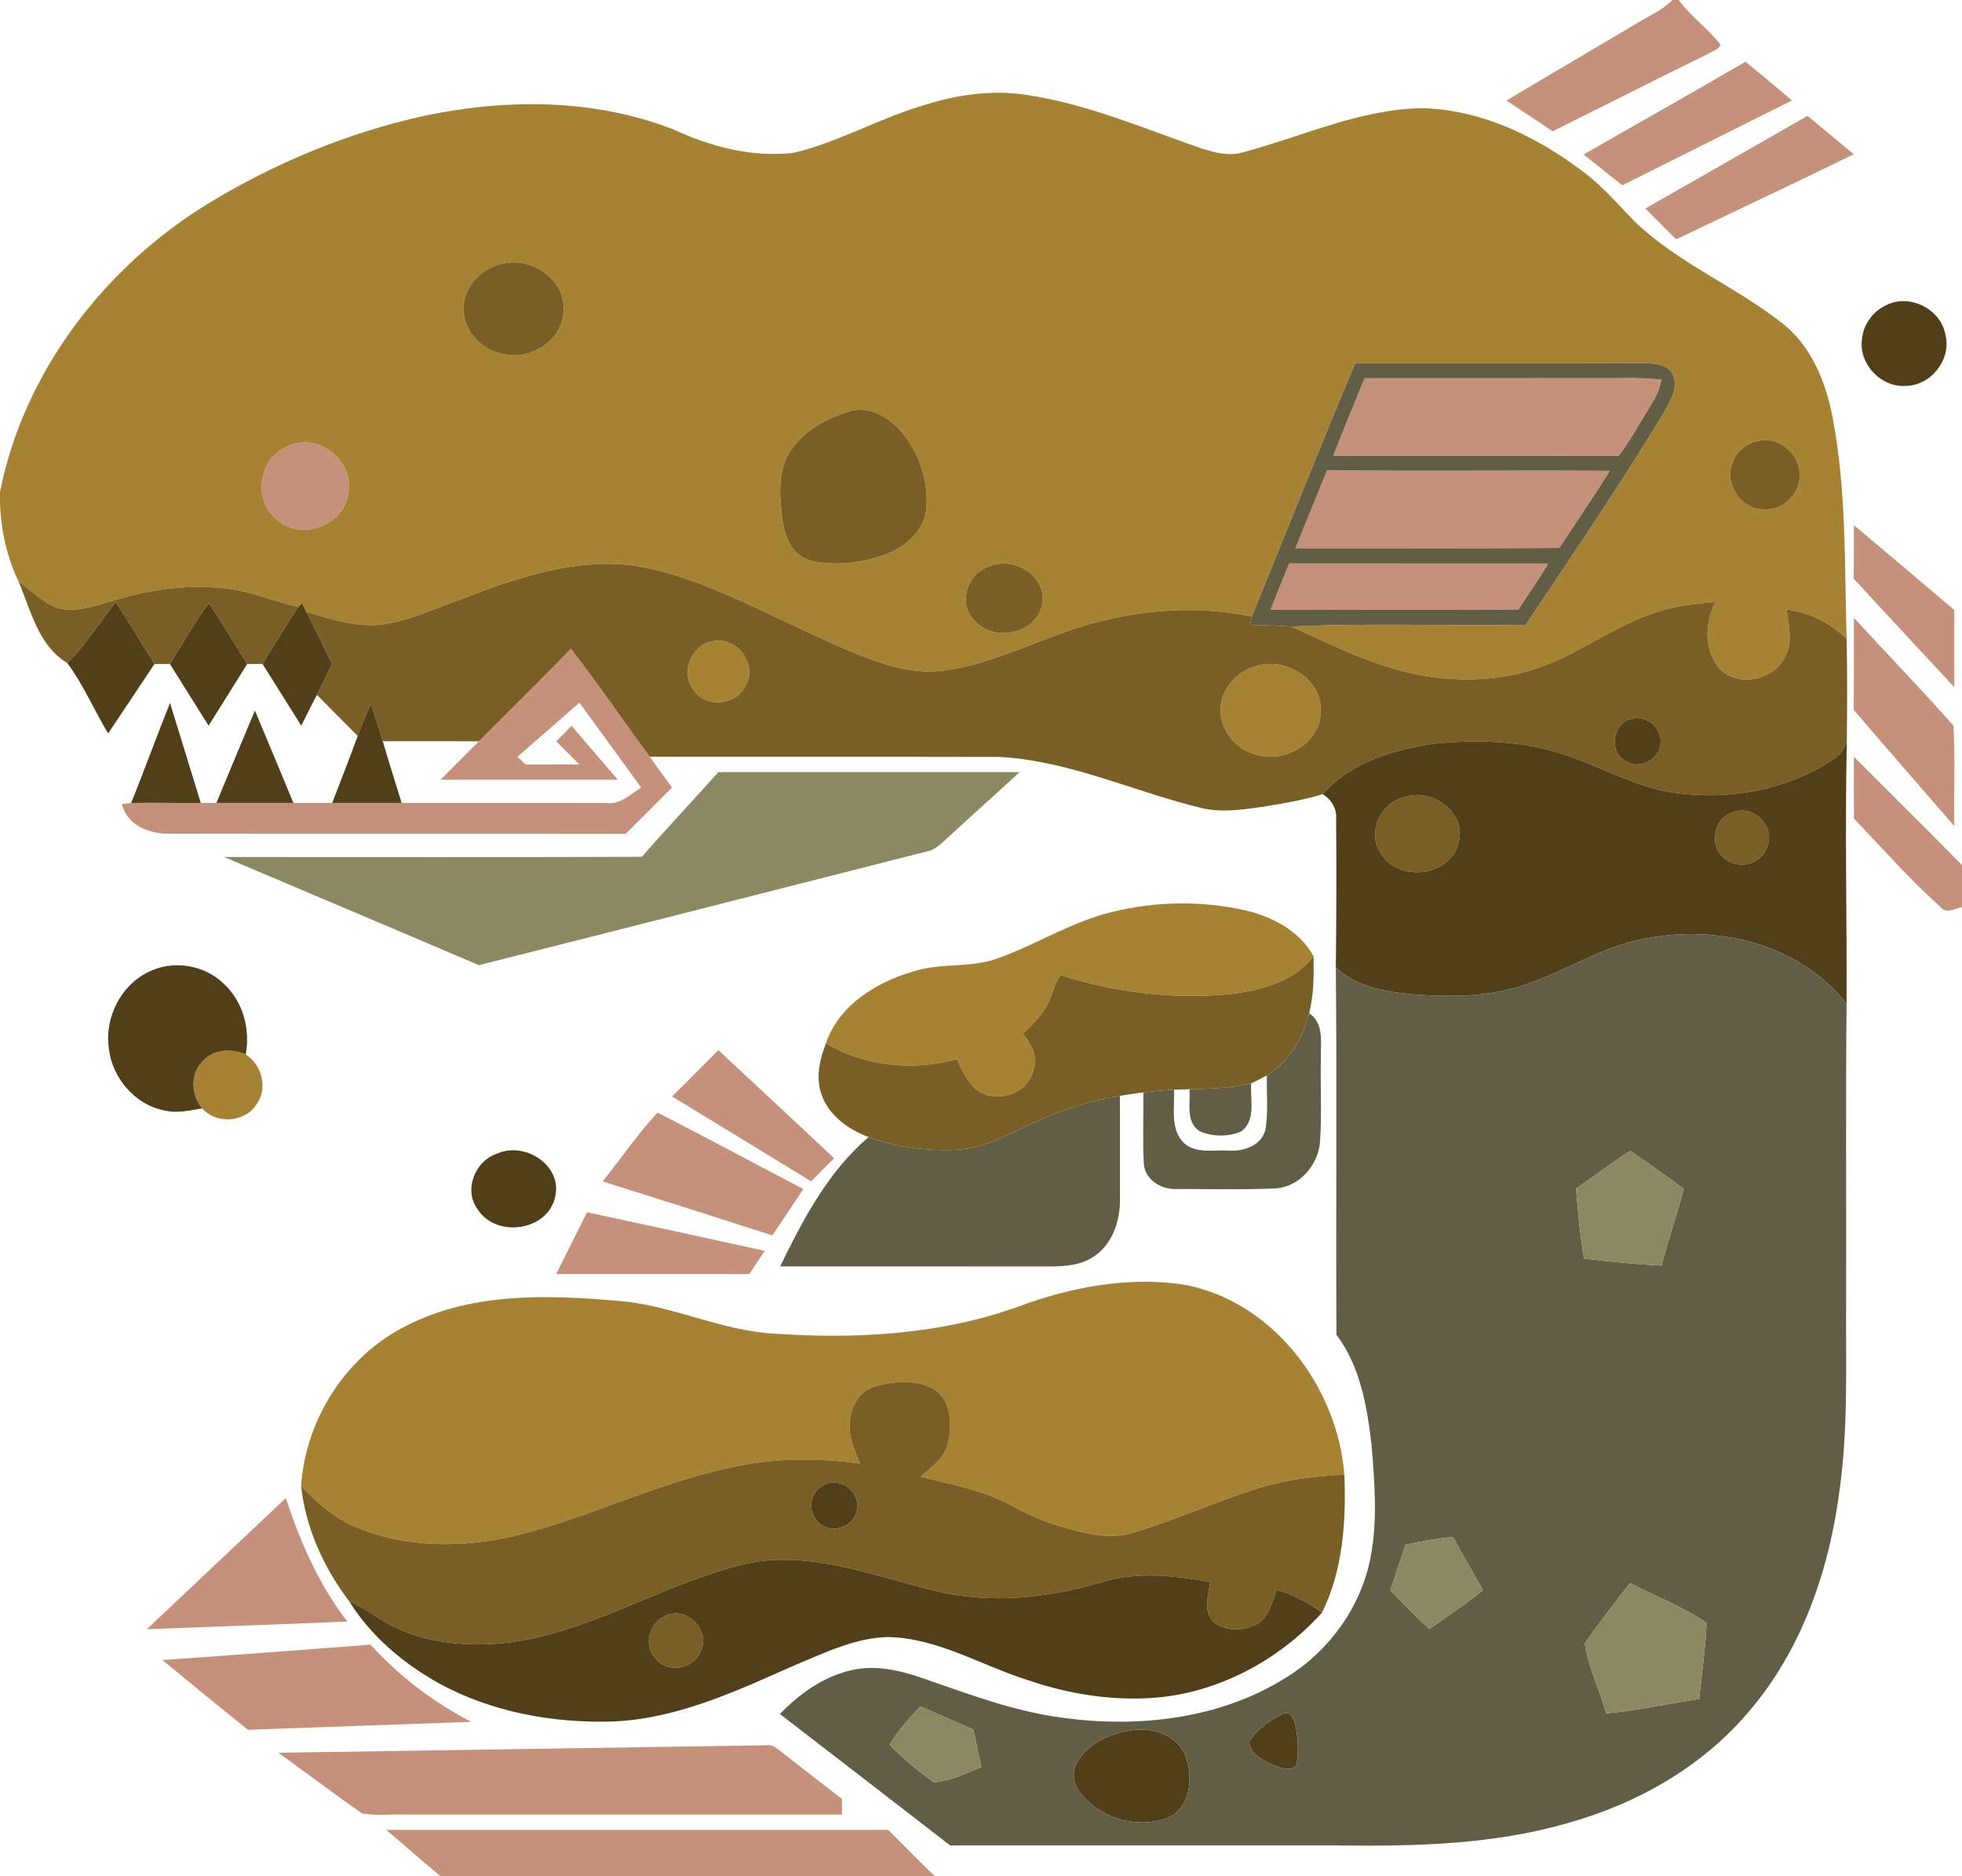 <?xml version="1.0" encoding="UTF-8" ?>
<!DOCTYPE svg PUBLIC "-//W3C//DTD SVG 1.1//EN" "http://www.w3.org/Graphics/SVG/1.1/DTD/svg11.dtd">
<svg width="479pt" height="458pt" viewBox="0 0 479 458" version="1.1" xmlns="http://www.w3.org/2000/svg">
<g id="#c6917bff">
<path fill="#c6917b" opacity="1.00" d=" M 408.28 0.00 L 409.83 0.00 C 412.83 4.03 416.97 6.99 420.08 10.91 C 419.61 12.11 418.04 12.45 417.05 13.13 C 404.36 19.36 391.74 25.76 379.08 32.05 C 375.32 29.54 371.55 27.03 367.77 24.54 C 379.00 17.82 390.31 11.24 401.56 4.54 C 403.93 3.24 406.36 1.96 408.28 0.00 Z" />
<path fill="#c6917b" opacity="1.00" d=" M 386.63 37.71 C 399.77 30.13 413.03 22.74 426.12 15.07 C 429.97 18.15 433.74 21.33 437.49 24.52 C 423.68 31.44 409.87 38.34 396.05 45.24 C 392.91 42.73 389.77 40.22 386.63 37.71 Z" />
<path fill="#c6917b" opacity="1.00" d=" M 401.70 50.89 C 414.90 43.37 428.10 35.84 441.28 28.28 C 445.05 31.40 448.82 34.52 452.58 37.65 C 438.18 44.69 423.68 51.53 409.20 58.42 C 406.71 55.90 404.20 53.40 401.70 50.89 Z" />
<path fill="#c6917b" opacity="1.00" d=" M 333.15 92.32 C 354.08 92.29 375.01 92.33 395.94 92.30 C 399.17 92.20 402.41 92.33 405.63 92.66 C 405.23 94.38 404.73 96.11 403.79 97.62 C 401.00 102.24 398.36 106.96 395.19 111.33 C 371.96 111.16 348.73 111.34 325.50 111.24 C 327.95 104.90 330.58 98.62 333.15 92.32 Z" />
<path fill="#c6917b" opacity="1.00" d=" M 70.15 109.03 C 77.19 105.23 86.42 112.24 85.05 120.02 C 84.47 128.24 73.21 132.38 67.39 126.61 C 61.64 121.94 63.25 111.71 70.15 109.03 Z" />
<path fill="#c6917b" opacity="1.00" d=" M 324.01 114.75 C 347.01 115.10 370.01 114.72 393.01 114.94 C 389.06 121.30 384.81 127.47 380.73 133.75 C 359.24 133.92 337.74 133.79 316.25 133.82 C 318.86 127.47 321.42 121.10 324.01 114.75 Z" />
<path fill="#c6917b" opacity="1.00" d=" M 452.60 128.18 C 460.80 135.06 468.96 141.98 477.12 148.91 C 477.10 155.18 477.12 161.45 477.11 167.73 C 468.94 158.89 460.69 150.13 452.57 141.26 C 452.62 136.90 452.59 132.54 452.60 128.18 Z" />
<path fill="#c6917b" opacity="1.00" d=" M 310.16 148.85 C 311.67 145.07 313.21 141.29 314.77 137.53 C 335.84 137.56 356.92 137.52 377.99 137.54 C 375.79 141.44 373.10 145.01 370.72 148.78 C 350.53 148.97 330.35 148.83 310.16 148.85 Z" />
<path fill="#c6917b" opacity="1.00" d=" M 452.60 150.80 C 460.68 159.57 468.98 168.17 476.89 177.09 C 477.43 185.23 476.95 193.45 477.11 201.63 C 468.92 192.19 460.69 182.78 452.56 173.28 C 452.65 165.79 452.57 158.29 452.60 150.80 Z" />
<path fill="#c6917b" opacity="1.00" d=" M 116.91 180.95 C 124.40 173.41 132.00 165.99 139.40 158.37 C 146.06 166.97 152.19 175.95 158.62 184.72 C 160.43 187.22 162.25 189.72 164.07 192.23 C 160.32 196.02 156.53 199.78 152.75 203.55 C 115.54 203.49 78.34 203.58 41.14 203.50 C 36.33 203.51 30.94 201.40 29.76 196.25 C 30.32 196.19 31.45 196.07 32.01 196.01 C 37.68 195.90 43.35 196.05 49.02 196.00 C 50.29 195.99 51.56 195.99 52.83 196.00 C 59.10 195.99 65.36 196.00 71.63 195.99 C 74.79 196.00 77.94 196.00 81.10 196.00 C 86.75 195.99 92.40 195.99 98.05 196.00 C 114.71 196.01 131.38 195.98 148.04 196.02 C 151.42 196.48 153.91 193.89 156.53 192.24 C 151.49 185.34 146.47 178.43 141.46 171.52 C 136.41 175.92 131.37 180.33 126.33 184.74 C 126.83 185.21 127.83 186.15 128.33 186.62 C 132.70 186.59 137.06 186.60 141.43 186.59 C 139.56 184.70 137.68 182.82 135.80 180.94 C 137.05 179.68 138.29 178.42 139.54 177.16 C 143.32 181.54 147.08 185.93 150.83 190.32 C 136.40 190.34 121.97 190.34 107.54 190.33 C 110.66 187.20 113.79 184.07 116.91 180.95 Z" />
<path fill="#c6917b" opacity="1.00" d=" M 452.61 184.72 C 461.40 193.54 470.28 202.27 479.00 211.16 L 479.00 221.42 C 477.21 221.79 475.10 223.23 473.67 221.34 C 466.20 214.63 459.54 207.06 452.61 199.80 C 452.59 194.77 452.59 189.75 452.61 184.72 Z" />
<path fill="#c6917b" opacity="1.00" d=" M 164.08 267.64 C 167.84 263.88 171.63 260.13 175.37 256.33 C 184.83 265.10 194.24 273.91 203.66 282.72 C 201.78 284.60 199.90 286.48 198.01 288.36 C 186.70 281.44 175.41 274.51 164.08 267.64 Z" />
<path fill="#c6917b" opacity="1.00" d=" M 147.11 288.37 C 151.65 282.85 155.65 276.73 160.55 271.58 C 172.46 277.68 184.25 284.05 196.13 290.23 C 193.62 294.02 191.10 297.81 188.55 301.57 C 174.77 297.09 160.93 292.75 147.11 288.37 Z" />
<path fill="#c6917b" opacity="1.00" d=" M 143.33 295.91 C 157.79 299.00 172.24 302.15 186.69 305.33 C 185.44 307.22 184.18 309.11 182.93 311.00 C 167.22 310.99 151.50 311.01 135.79 310.99 C 138.30 305.96 140.82 300.94 143.33 295.91 Z" />
<path fill="#c6917b" opacity="1.00" d=" M 35.84 397.68 C 47.17 387.03 58.45 376.33 69.77 365.67 C 73.30 376.36 77.86 386.88 84.81 395.81 C 68.49 396.51 52.16 397.05 35.84 397.68 Z" />
<path fill="#c6917b" opacity="1.00" d=" M 39.65 405.20 C 56.59 404.03 73.52 402.75 90.46 401.45 C 97.44 409.13 105.81 415.53 115.04 420.29 C 96.86 420.96 78.69 421.58 60.52 422.23 C 53.50 416.63 46.57 410.91 39.65 405.20 Z" />
<path fill="#c6917b" opacity="1.00" d=" M 67.95 427.84 C 107.66 427.21 147.37 426.66 187.09 426.01 C 188.69 425.72 189.84 426.97 191.03 427.82 C 195.85 431.60 200.70 435.36 205.55 439.12 C 205.54 440.38 205.54 441.65 205.55 442.93 C 170.35 442.92 135.14 442.93 99.94 442.93 C 96.10 442.76 92.17 443.31 88.39 442.65 C 81.50 437.83 74.77 432.76 67.95 427.84 Z" />
<path fill="#c6917b" opacity="1.00" d=" M 94.30 446.67 C 135.15 446.66 176.00 446.67 216.86 446.67 C 220.68 450.43 224.37 454.33 228.27 458.00 L 107.60 458.00 C 103.08 454.32 98.76 450.42 94.30 446.67 Z" />
</g>
<g id="#a58333ff">
<path fill="#a58333" opacity="1.00" d=" M 224.92 25.87 C 233.31 23.14 242.28 21.78 251.06 23.24 C 265.10 25.37 278.28 30.95 291.60 35.62 C 295.54 36.98 299.79 38.44 303.95 37.04 C 318.20 33.21 332.01 26.68 347.00 26.41 C 361.38 26.69 374.96 33.17 386.25 41.73 C 391.05 45.24 394.91 49.78 399.03 54.02 C 409.63 64.23 423.58 69.82 435.06 78.85 C 442.09 84.32 445.65 92.93 447.32 101.45 C 450.85 119.39 450.28 137.78 450.83 155.97 C 446.84 152.06 441.76 149.45 436.18 148.77 C 436.74 152.88 437.90 157.55 435.27 161.21 C 431.97 166.64 422.58 167.80 419.00 162.10 C 415.92 157.55 416.49 151.70 418.70 146.93 C 413.86 147.34 408.99 147.91 404.36 149.46 C 393.78 152.80 384.99 160.13 374.39 163.41 C 367.07 165.79 359.25 166.24 351.63 165.50 C 338.69 164.24 326.93 158.25 315.29 152.94 C 334.32 152.02 353.41 152.84 372.48 152.51 C 382.67 137.31 392.94 122.14 402.61 106.59 C 404.56 103.27 406.80 100.10 408.31 96.55 C 409.18 94.41 409.26 91.39 407.17 89.93 C 405.38 88.65 403.06 88.76 400.97 88.64 C 377.60 88.71 354.23 88.66 330.86 88.67 C 322.21 109.17 314.04 129.90 305.61 150.50 C 293.67 147.99 281.20 148.58 269.39 151.48 C 255.66 154.62 243.24 162.37 229.11 163.83 C 222.27 164.42 215.63 162.19 209.37 159.71 C 195.76 154.16 182.90 146.89 169.08 141.86 C 161.73 139.19 153.95 137.24 146.08 137.68 C 133.28 138.20 121.22 142.91 109.42 147.47 C 103.92 149.50 98.44 151.87 92.57 152.53 C 86.47 152.98 80.52 151.09 74.77 149.31 C 74.51 148.80 74.01 147.78 73.75 147.27 C 73.51 147.49 73.02 147.94 72.78 148.17 C 67.22 146.89 61.93 144.58 56.25 143.78 C 46.83 142.47 37.19 143.68 28.14 146.47 C 23.49 147.71 18.58 149.77 13.74 148.34 C 10.25 146.87 7.56 144.09 4.52 141.92 C 1.65 135.91 0.20 129.33 0.00 122.68 L 0.00 120.10 C 5.80 90.78 25.46 65.28 50.69 49.76 C 67.00 39.84 84.88 32.38 103.54 28.28 C 123.60 24.05 145.11 24.06 164.40 31.59 C 173.55 35.83 183.82 38.54 193.93 37.27 C 204.67 34.68 214.37 29.06 224.92 25.87 M 122.39 64.45 C 117.57 65.59 113.29 69.83 113.21 74.96 C 112.89 80.73 117.81 85.78 123.38 86.53 C 129.96 87.77 137.39 82.88 137.60 75.90 C 138.14 68.16 129.55 62.41 122.39 64.45 M 207.37 100.42 C 201.87 102.12 196.35 105.04 193.07 109.93 C 189.65 114.95 190.34 121.36 191.05 127.06 C 191.55 131.17 193.63 135.78 198.01 136.87 C 203.83 138.19 210.01 137.46 215.62 135.54 C 220.71 133.80 225.69 129.71 226.17 124.02 C 226.70 117.24 224.31 110.27 219.86 105.14 C 216.78 101.77 212.07 98.90 207.37 100.42 M 430.37 107.45 C 427.05 107.69 423.93 109.90 422.92 113.12 C 420.97 117.98 424.83 123.95 430.02 124.31 C 434.81 125.03 439.51 120.79 439.36 115.98 C 439.56 111.24 435.04 107.08 430.37 107.45 M 70.15 109.03 C 63.25 111.71 61.64 121.94 67.39 126.61 C 73.21 132.38 84.47 128.24 85.05 120.02 C 86.42 112.24 77.19 105.23 70.15 109.03 M 241.31 138.35 C 236.16 140.06 233.83 147.20 237.75 151.25 C 242.36 157.04 253.25 154.82 254.47 147.27 C 255.64 140.41 247.17 135.56 241.31 138.35 Z" />
<path fill="#a58333" opacity="1.00" d=" M 174.41 156.47 C 179.98 155.57 184.81 161.99 182.20 167.05 C 180.18 172.08 172.57 173.04 169.44 168.59 C 165.81 164.28 168.84 157.03 174.41 156.47 Z" />
<path fill="#a58333" opacity="1.00" d=" M 307.30 162.42 C 314.47 160.56 323.05 166.18 322.43 174.00 C 322.15 181.79 313.02 186.63 306.07 184.01 C 300.46 182.36 296.55 176.04 298.44 170.31 C 299.73 166.36 303.23 163.25 307.30 162.42 Z" />
<path fill="#a58333" opacity="1.00" d=" M 271.47 222.61 C 282.11 219.99 293.41 219.79 304.09 222.23 C 310.70 223.80 317.30 227.24 320.68 233.40 C 316.07 239.54 308.16 241.60 300.92 242.61 C 286.82 244.07 272.48 242.33 259.00 238.06 C 257.58 239.53 257.30 241.81 256.42 243.63 C 255.18 247.17 252.39 249.80 249.73 252.31 C 251.62 254.81 253.58 257.86 252.31 261.11 C 251.15 266.94 243.46 269.45 238.74 266.21 C 236.14 264.38 235.00 261.26 233.56 258.55 C 222.92 261.50 211.21 260.28 201.62 254.72 C 204.74 245.42 213.87 239.78 222.85 237.17 C 229.67 234.90 237.11 236.42 243.85 233.84 C 253.20 230.44 261.74 224.97 271.47 222.61 Z" />
<path fill="#a58333" opacity="1.00" d=" M 49.26 259.29 C 51.83 256.09 56.43 255.80 59.99 257.38 C 63.96 259.91 65.45 265.68 62.61 269.59 C 59.78 274.02 52.82 274.49 49.37 270.55 C 46.71 267.39 46.35 262.41 49.26 259.29 Z" />
<path fill="#a58333" opacity="1.00" d=" M 248.84 318.86 C 261.28 314.24 274.73 311.71 287.99 313.41 C 310.20 316.84 326.55 338.24 328.21 359.97 C 321.41 360.28 314.58 361.05 308.05 363.01 C 297.53 366.21 287.51 370.85 276.99 374.03 C 270.88 376.05 264.46 374.23 258.53 372.46 C 254.37 371.25 250.44 369.40 246.64 367.34 C 239.86 363.65 232.17 362.35 224.78 360.44 C 227.59 358.00 230.99 355.56 231.59 351.60 C 232.43 347.28 232.10 341.67 228.00 339.06 C 223.52 336.64 218.02 337.08 213.30 338.54 C 210.11 339.57 208.07 342.70 207.64 345.93 C 206.76 349.86 208.50 353.67 209.93 357.24 C 200.32 355.88 190.49 355.83 180.95 357.70 C 162.20 361.15 145.06 370.03 126.64 374.67 C 113.47 377.90 99.03 378.04 86.45 372.54 C 81.36 370.41 77.26 366.64 73.51 362.70 C 74.60 346.34 84.62 330.76 99.41 323.51 C 115.33 315.42 133.83 316.03 151.13 317.56 C 164.07 318.58 175.95 324.81 188.94 325.53 C 209.06 326.93 229.73 325.78 248.84 318.86 Z" />
</g>
<g id="#795e26ff">
<path fill="#795e26" opacity="1.00" d=" M 122.39 64.45 C 129.55 62.41 138.14 68.16 137.60 75.90 C 137.39 82.88 129.96 87.77 123.38 86.53 C 117.81 85.78 112.89 80.73 113.21 74.96 C 113.29 69.83 117.57 65.59 122.39 64.45 Z" />
<path fill="#795e26" opacity="1.00" d=" M 207.37 100.42 C 212.07 98.90 216.78 101.77 219.86 105.14 C 224.31 110.27 226.70 117.24 226.17 124.02 C 225.69 129.71 220.71 133.80 215.62 135.54 C 210.01 137.46 203.83 138.19 198.01 136.87 C 193.63 135.78 191.55 131.17 191.05 127.06 C 190.34 121.36 189.65 114.95 193.07 109.93 C 196.35 105.04 201.87 102.12 207.37 100.42 Z" />
<path fill="#795e26" opacity="1.00" d=" M 430.37 107.45 C 435.04 107.08 439.56 111.24 439.36 115.98 C 439.51 120.79 434.81 125.03 430.02 124.31 C 424.83 123.95 420.97 117.98 422.92 113.12 C 423.93 109.90 427.05 107.69 430.37 107.45 Z" />
<path fill="#795e26" opacity="1.00" d=" M 109.42 147.47 C 121.22 142.91 133.28 138.20 146.08 137.68 C 153.95 137.24 161.73 139.19 169.08 141.86 C 182.90 146.89 195.76 154.16 209.37 159.71 C 215.63 162.19 222.27 164.42 229.11 163.83 C 243.24 162.37 255.66 154.62 269.39 151.48 C 281.20 148.58 293.67 147.99 305.61 150.50 C 305.52 151.01 305.33 152.03 305.24 152.54 C 308.59 152.58 311.94 152.70 315.29 152.94 C 326.93 158.25 338.69 164.24 351.63 165.50 C 359.25 166.24 367.07 165.79 374.39 163.41 C 384.99 160.13 393.78 152.80 404.36 149.46 C 408.99 147.91 413.86 147.34 418.70 146.93 C 416.49 151.70 415.92 157.55 419.00 162.10 C 422.58 167.80 431.97 166.64 435.27 161.21 C 437.90 157.55 436.74 152.88 436.18 148.77 C 441.76 149.45 446.84 152.06 450.83 155.97 C 451.02 164.31 450.97 172.67 450.88 181.02 C 450.25 182.83 449.14 184.45 447.47 185.44 C 436.16 192.89 421.99 195.45 408.67 193.50 C 398.92 192.08 390.37 186.82 381.07 183.93 C 371.41 180.86 361.09 180.51 351.06 181.44 C 340.82 182.74 329.96 185.88 322.89 193.87 C 318.02 195.34 312.98 196.17 307.97 196.98 C 303.19 197.65 298.28 198.37 293.51 197.28 C 276.98 193.32 261.20 185.68 244.03 184.76 C 215.56 184.69 187.09 184.76 158.62 184.72 C 152.19 175.95 146.06 166.97 139.40 158.37 C 132.00 165.99 124.40 173.41 116.91 180.95 C 109.09 180.91 101.27 180.94 93.44 180.93 C 92.55 177.86 91.59 174.81 90.56 171.78 C 89.40 174.36 88.28 176.96 87.33 179.63 C 84.01 176.29 80.66 172.97 77.37 169.60 C 78.68 167.13 79.86 164.59 81.06 162.06 C 79.02 157.78 76.94 153.52 74.77 149.31 C 80.52 151.09 86.47 152.98 92.57 152.53 C 98.44 151.87 103.92 149.50 109.42 147.47 M 174.41 156.47 C 168.84 157.03 165.81 164.28 169.44 168.59 C 172.57 173.04 180.18 172.08 182.20 167.05 C 184.81 161.99 179.98 155.57 174.41 156.47 M 307.30 162.42 C 303.23 163.25 299.73 166.36 298.44 170.31 C 296.55 176.04 300.46 182.36 306.07 184.01 C 313.02 186.63 322.15 181.79 322.43 174.00 C 323.05 166.18 314.47 160.56 307.30 162.42 M 398.42 175.44 C 393.58 176.34 392.62 183.88 397.10 185.89 C 400.56 188.02 405.53 185.07 405.42 181.03 C 405.55 177.46 401.85 174.53 398.42 175.44 Z" />
<path fill="#795e26" opacity="1.00" d=" M 241.31 138.35 C 247.17 135.56 255.64 140.41 254.47 147.27 C 253.25 154.82 242.36 157.04 237.75 151.25 C 233.83 147.20 236.16 140.06 241.31 138.35 Z" />
<path fill="#795e26" opacity="1.00" d=" M 4.52 141.92 C 7.56 144.09 10.25 146.87 13.74 148.34 C 18.58 149.77 23.49 147.71 28.14 146.47 C 37.19 143.68 46.83 142.47 56.25 143.78 C 61.93 144.58 67.22 146.89 72.78 148.17 C 69.78 152.73 67.04 157.46 64.08 162.05 C 62.83 162.06 61.59 162.07 60.34 162.09 C 57.27 157.11 54.31 152.05 50.95 147.26 C 47.48 151.99 44.57 157.09 41.48 162.07 C 40.23 162.07 38.97 162.08 37.71 162.08 C 34.60 157.04 31.57 151.94 28.25 147.03 C 24.22 151.90 21.01 157.44 16.42 161.84 C 9.35 157.61 7.54 148.98 4.52 141.92 Z" />
<path fill="#795e26" opacity="1.00" d=" M 343.40 194.44 C 350.11 192.42 358.33 198.76 356.01 205.97 C 353.83 214.26 340.92 215.38 336.93 208.00 C 333.60 202.69 337.48 195.51 343.40 194.44 Z" />
<path fill="#795e26" opacity="1.00" d=" M 423.24 198.26 C 428.13 196.28 433.47 201.83 431.48 206.65 C 430.23 210.80 424.74 212.40 421.37 209.79 C 416.99 207.05 418.21 199.51 423.24 198.26 Z" />
<path fill="#795e26" opacity="1.00" d=" M 320.68 233.40 C 320.78 238.06 320.76 242.79 319.62 247.34 C 318.10 253.42 314.68 259.10 309.30 262.50 C 308.04 263.18 306.78 263.85 305.47 264.42 C 300.55 265.68 295.44 265.77 290.39 265.87 C 289.45 265.90 287.57 265.97 286.63 266.00 C 284.12 266.12 281.62 266.35 279.13 266.65 C 277.22 266.89 275.31 267.17 273.42 267.49 C 266.31 268.62 259.40 270.79 252.88 273.83 C 246.77 276.52 240.82 280.18 234.00 280.64 C 226.59 281.05 219.05 280.12 212.06 277.56 C 207.13 275.71 202.29 272.28 200.54 267.10 C 199.11 263.02 200.12 258.62 201.62 254.72 C 211.21 260.28 222.92 261.50 233.56 258.55 C 235.00 261.26 236.14 264.38 238.74 266.21 C 243.46 269.45 251.15 266.94 252.31 261.11 C 253.58 257.86 251.62 254.81 249.73 252.31 C 252.39 249.80 255.18 247.17 256.42 243.63 C 257.30 241.81 257.58 239.53 259.00 238.06 C 272.48 242.33 286.82 244.07 300.92 242.61 C 308.16 241.60 316.07 239.54 320.68 233.40 Z" />
<path fill="#795e26" opacity="1.00" d=" M 213.30 338.54 C 218.02 337.08 223.52 336.64 228.00 339.06 C 232.10 341.67 232.43 347.28 231.59 351.60 C 230.99 355.56 227.59 358.00 224.78 360.44 C 232.17 362.35 239.86 363.65 246.64 367.34 C 250.44 369.40 254.37 371.25 258.53 372.46 C 264.46 374.23 270.88 376.05 276.99 374.03 C 287.51 370.85 297.53 366.21 308.05 363.01 C 314.58 361.05 321.41 360.28 328.21 359.97 C 328.66 371.36 327.88 383.22 322.77 393.61 C 319.35 391.25 315.73 389.12 311.67 388.09 C 310.50 391.13 309.83 394.99 306.61 396.58 C 303.39 398.17 299.04 398.24 296.20 395.85 C 293.65 393.20 295.04 389.33 295.46 386.15 C 286.80 384.62 277.74 383.52 269.17 386.14 C 255.87 390.11 241.53 391.67 227.95 388.21 C 212.93 384.61 197.61 378.29 181.94 381.75 C 162.43 386.38 145.10 397.93 125.09 400.83 C 113.49 402.40 100.80 401.00 91.05 394.05 C 89.22 392.82 87.22 391.88 85.26 390.88 C 79.03 382.69 74.63 373.00 73.51 362.70 C 77.26 366.64 81.36 370.41 86.45 372.54 C 99.03 378.04 113.47 377.90 126.64 374.67 C 145.06 370.03 162.20 361.15 180.95 357.70 C 190.49 355.83 200.32 355.88 209.93 357.24 C 208.50 353.67 206.76 349.86 207.64 345.93 C 208.07 342.70 210.11 339.57 213.30 338.54 M 201.37 362.37 C 197.93 363.78 196.89 368.74 199.58 371.34 C 202.27 374.62 208.28 373.08 209.11 368.92 C 210.45 364.58 205.42 360.35 201.37 362.37 Z" />
<path fill="#795e26" opacity="1.00" d=" M 162.33 394.47 C 167.40 391.84 173.57 397.85 171.11 402.94 C 169.55 407.38 163.08 408.60 160.12 404.91 C 156.99 401.80 158.40 396.15 162.33 394.47 Z" />
</g>
<g id="#513f19ff">
<path fill="#513f19" opacity="1.00" d=" M 460.41 74.53 C 466.19 71.53 473.99 75.47 474.99 81.90 C 476.40 87.96 471.22 94.30 465.02 94.20 C 459.13 94.46 453.89 88.90 454.55 83.03 C 454.80 79.41 457.13 76.07 460.41 74.53 Z" />
<path fill="#513f19" opacity="1.00" d=" M 28.25 147.03 C 31.57 151.94 34.60 157.04 37.71 162.08 C 33.94 167.74 30.18 173.39 26.40 179.04 C 22.99 173.35 20.37 167.17 16.42 161.84 C 21.01 157.44 24.22 151.90 28.25 147.03 Z" />
<path fill="#513f19" opacity="1.00" d=" M 72.78 148.17 C 73.02 147.94 73.51 147.49 73.75 147.27 C 74.01 147.78 74.51 148.80 74.77 149.31 C 76.94 153.52 79.02 157.78 81.06 162.06 C 79.86 164.59 78.68 167.13 77.37 169.60 C 76.08 172.11 74.79 174.61 73.55 177.14 C 70.38 172.12 67.27 167.06 64.08 162.05 C 67.04 157.46 69.78 152.73 72.78 148.17 Z" />
<path fill="#513f19" opacity="1.00" d=" M 41.48 162.07 C 44.57 157.09 47.48 151.99 50.95 147.26 C 54.31 152.05 57.27 157.11 60.34 162.09 C 57.20 167.11 54.08 172.13 50.92 177.14 C 47.76 172.12 44.64 167.09 41.48 162.07 Z" />
<path fill="#513f19" opacity="1.00" d=" M 32.01 196.01 C 35.30 187.92 38.24 179.69 41.51 171.59 C 44.01 179.73 46.52 187.86 49.02 196.00 C 43.35 196.05 37.68 195.90 32.01 196.01 Z" />
<path fill="#513f19" opacity="1.00" d=" M 87.33 179.63 C 88.28 176.96 89.40 174.36 90.56 171.78 C 91.59 174.81 92.55 177.86 93.44 180.93 C 94.93 185.97 96.52 190.97 98.05 196.00 C 92.40 195.99 86.75 195.99 81.10 196.00 C 83.18 190.54 85.35 185.12 87.33 179.63 Z" />
<path fill="#513f19" opacity="1.00" d=" M 62.23 173.44 C 65.39 180.95 68.52 188.46 71.63 195.99 C 65.36 196.00 59.10 195.99 52.83 196.00 C 55.95 188.47 59.08 180.95 62.23 173.44 Z" />
<path fill="#513f19" opacity="1.00" d=" M 398.42 175.44 C 401.85 174.53 405.55 177.46 405.42 181.03 C 405.53 185.07 400.56 188.02 397.10 185.89 C 392.62 183.88 393.58 176.34 398.42 175.44 Z" />
<path fill="#513f19" opacity="1.00" d=" M 322.89 193.87 C 329.96 185.88 340.82 182.74 351.06 181.44 C 361.09 180.51 371.41 180.86 381.07 183.93 C 390.37 186.82 398.92 192.08 408.67 193.50 C 421.99 195.45 436.16 192.89 447.47 185.44 C 449.14 184.45 450.25 182.83 450.88 181.02 C 450.40 202.35 450.91 223.70 450.82 245.03 C 439.54 230.55 419.48 225.62 402.00 229.06 C 390.05 231.02 380.11 238.72 368.42 241.48 C 360.77 243.42 352.80 243.30 344.99 242.73 C 338.31 242.14 331.20 240.94 326.13 236.16 C 326.26 224.12 326.32 212.08 326.20 200.05 C 326.41 197.41 325.13 195.17 322.89 193.87 M 343.40 194.44 C 337.48 195.51 333.60 202.69 336.93 208.00 C 340.92 215.38 353.83 214.26 356.01 205.97 C 358.33 198.76 350.11 192.42 343.40 194.44 M 423.24 198.26 C 418.21 199.51 416.99 207.05 421.37 209.79 C 424.74 212.40 430.23 210.80 431.48 206.65 C 433.47 201.83 428.13 196.28 423.24 198.26 Z" />
<path fill="#513f19" opacity="1.00" d=" M 36.18 237.29 C 42.19 234.21 49.99 235.49 54.76 240.25 C 59.36 244.56 61.13 251.26 59.99 257.38 C 56.43 255.80 51.83 256.09 49.26 259.29 C 46.35 262.41 46.71 267.39 49.37 270.55 C 46.29 271.07 43.11 271.83 40.00 271.03 C 32.84 269.59 27.37 263.03 26.56 255.88 C 25.52 248.49 29.40 240.58 36.18 237.29 Z" />
<path fill="#513f19" opacity="1.00" d=" M 121.43 281.57 C 128.05 278.61 137.21 284.34 135.58 291.93 C 133.97 300.44 121.28 302.32 116.68 295.29 C 113.06 290.56 115.95 283.30 121.43 281.57 Z" />
<path fill="#513f19" opacity="1.00" d=" M 201.37 362.37 C 205.42 360.35 210.45 364.58 209.11 368.92 C 208.28 373.08 202.27 374.62 199.58 371.34 C 196.89 368.74 197.93 363.78 201.37 362.37 Z" />
<path fill="#513f19" opacity="1.00" d=" M 181.94 381.75 C 197.61 378.29 212.93 384.61 227.95 388.21 C 241.53 391.67 255.87 390.11 269.17 386.14 C 277.74 383.52 286.80 384.62 295.46 386.15 C 295.04 389.33 293.65 393.20 296.20 395.85 C 299.04 398.24 303.39 398.17 306.61 396.58 C 309.83 394.99 310.50 391.13 311.67 388.09 C 315.73 389.12 319.35 391.25 322.77 393.61 C 312.10 405.47 296.92 413.50 280.90 414.49 C 270.80 415.08 260.65 413.43 251.10 410.16 C 239.76 406.64 229.17 399.92 217.03 399.60 C 208.97 399.68 201.61 403.35 194.31 406.35 C 180.13 412.61 165.65 419.48 149.90 420.20 C 135.17 420.69 120.06 417.98 107.05 410.83 C 98.41 406.00 90.53 399.34 85.26 390.88 C 87.22 391.88 89.22 392.82 91.05 394.05 C 100.80 401.00 113.49 402.40 125.09 400.83 C 145.10 397.93 162.43 386.38 181.94 381.75 M 162.33 394.47 C 158.40 396.15 156.99 401.80 160.12 404.91 C 163.08 408.60 169.55 407.38 171.11 402.94 C 173.57 397.85 167.40 391.84 162.33 394.47 Z" />
<path fill="#513f19" opacity="1.00" d=" M 313.23 418.33 C 314.98 417.50 315.92 419.62 316.22 420.96 C 316.95 424.13 317.06 427.47 316.58 430.69 C 315.16 432.71 312.22 431.38 310.37 430.68 C 308.13 429.51 304.84 427.89 305.03 424.97 C 307.06 422.08 310.03 419.80 313.23 418.33 Z" />
<path fill="#513f19" opacity="1.00" d=" M 275.42 422.50 C 280.50 421.44 286.68 423.02 289.17 427.95 C 291.26 432.85 291.04 440.03 286.18 443.23 C 278.53 446.86 268.71 444.12 263.62 437.48 C 261.99 435.39 261.60 432.37 263.02 430.07 C 265.58 425.66 270.57 423.38 275.42 422.50 Z" />
</g>
<g id="#625d45ff">
<path fill="#625d45" opacity="1.00" d=" M 305.61 150.50 C 314.04 129.90 322.21 109.17 330.86 88.67 C 354.23 88.66 377.60 88.71 400.97 88.64 C 403.06 88.76 405.38 88.65 407.17 89.93 C 409.26 91.39 409.18 94.41 408.31 96.55 C 406.80 100.10 404.56 103.27 402.61 106.59 C 392.94 122.14 382.67 137.31 372.48 152.51 C 353.41 152.84 334.32 152.02 315.29 152.94 C 311.94 152.70 308.59 152.58 305.24 152.54 C 305.33 152.03 305.52 151.01 305.61 150.50 M 333.15 92.32 C 330.58 98.62 327.95 104.90 325.50 111.24 C 348.73 111.34 371.96 111.16 395.19 111.33 C 398.36 106.96 401.00 102.24 403.79 97.62 C 404.73 96.11 405.23 94.38 405.63 92.66 C 402.41 92.33 399.17 92.20 395.94 92.30 C 375.01 92.33 354.08 92.29 333.15 92.32 M 324.01 114.75 C 321.42 121.10 318.86 127.47 316.25 133.82 C 337.74 133.79 359.24 133.92 380.73 133.75 C 384.81 127.47 389.06 121.30 393.01 114.94 C 370.01 114.72 347.01 115.10 324.01 114.75 M 310.16 148.85 C 330.35 148.83 350.53 148.97 370.72 148.78 C 373.10 145.01 375.79 141.44 377.99 137.54 C 356.92 137.52 335.84 137.56 314.77 137.53 C 313.21 141.29 311.67 145.07 310.16 148.85 Z" />
<path fill="#625d45" opacity="1.00" d=" M 402.00 229.06 C 419.48 225.62 439.54 230.55 450.82 245.03 C 450.58 269.03 450.78 293.03 450.71 317.03 C 450.59 332.67 451.29 348.40 449.08 363.94 C 446.56 383.39 439.83 402.83 426.91 417.86 C 415.59 431.24 399.75 440.23 383.00 444.93 C 364.84 450.23 345.77 450.70 327.00 450.47 C 295.32 450.47 263.65 450.46 231.98 450.47 C 218.13 439.77 204.29 429.05 190.41 418.38 C 195.01 413.63 200.57 409.56 207.06 407.89 C 213.13 406.20 219.48 407.62 225.28 409.65 C 236.48 413.52 247.67 417.79 259.50 419.31 C 278.16 421.86 298.27 419.55 314.39 409.23 C 324.68 402.77 332.32 392.12 334.61 380.14 C 336.36 371.17 335.60 361.96 334.87 352.92 C 333.79 343.50 332.15 333.58 326.28 325.82 C 326.12 295.93 326.42 266.04 326.13 236.16 C 331.20 240.94 338.31 242.14 344.99 242.73 C 352.80 243.30 360.77 243.42 368.42 241.48 C 380.11 238.72 390.05 231.02 402.00 229.06 M 384.77 290.13 C 385.26 295.84 385.74 301.57 386.74 307.22 C 393.03 307.91 399.33 308.65 405.65 308.91 C 407.29 302.62 409.44 296.49 411.05 290.20 C 406.75 287.04 402.43 283.90 398.01 280.91 C 393.46 283.78 389.24 287.12 384.77 290.13 M 343.14 377.09 C 341.88 380.76 340.66 384.44 339.45 388.13 C 342.49 391.44 345.67 394.60 348.96 397.66 C 353.36 394.54 357.85 391.54 362.06 388.16 C 359.63 383.81 357.11 379.52 354.70 375.17 C 350.81 375.53 346.95 376.19 343.14 377.09 M 386.90 401.17 C 387.79 407.04 390.57 412.50 392.12 418.24 C 399.75 417.52 407.25 415.86 414.83 414.72 C 415.45 408.53 416.40 402.35 416.64 396.14 C 410.87 392.20 404.15 389.65 397.93 386.42 C 394.22 391.31 390.36 396.10 386.90 401.17 M 217.20 425.89 C 220.48 429.31 224.24 432.29 228.04 435.10 C 232.07 434.62 235.88 432.95 239.57 431.31 C 238.92 428.27 238.25 425.23 237.63 422.18 C 233.35 420.23 228.98 418.48 224.71 416.52 C 221.99 419.45 219.19 422.40 217.20 425.89 M 313.23 418.33 C 310.03 419.80 307.06 422.08 305.03 424.97 C 304.84 427.89 308.13 429.51 310.37 430.68 C 312.22 431.38 315.16 432.71 316.58 430.69 C 317.06 427.47 316.95 424.13 316.22 420.96 C 315.92 419.62 314.98 417.50 313.23 418.33 M 275.42 422.50 C 270.57 423.38 265.58 425.66 263.02 430.07 C 261.60 432.37 261.99 435.39 263.62 437.48 C 268.71 444.12 278.53 446.86 286.18 443.23 C 291.04 440.03 291.26 432.85 289.17 427.95 C 286.68 423.02 280.50 421.44 275.42 422.50 Z" />
<path fill="#625d45" opacity="1.00" d=" M 309.30 262.50 C 314.68 259.10 318.10 253.42 319.62 247.34 C 323.25 249.73 322.41 254.32 322.48 258.03 C 322.30 264.99 322.77 271.97 322.25 278.92 C 321.68 284.69 316.99 289.93 311.01 290.11 C 303.03 290.43 295.03 290.22 287.05 290.23 C 283.46 290.37 279.50 287.92 279.26 284.09 C 278.92 278.29 279.22 272.46 279.13 266.65 C 281.62 266.35 284.12 266.12 286.63 266.00 C 286.82 270.14 285.70 275.00 288.54 278.48 C 291.36 281.79 296.18 280.63 300.00 280.85 C 303.55 281.09 307.85 279.71 308.90 275.91 C 309.70 271.49 309.17 266.97 309.30 262.50 Z" />
<path fill="#625d45" opacity="1.00" d=" M 290.39 265.87 C 295.44 265.77 300.55 265.68 305.47 264.42 C 305.18 268.27 306.70 273.45 303.07 276.15 C 299.97 277.55 296.06 277.51 292.95 276.16 C 289.40 274.01 290.68 269.30 290.39 265.87 Z" />
<path fill="#625d45" opacity="1.00" d=" M 252.88 273.83 C 259.40 270.79 266.31 268.62 273.42 267.49 C 273.44 276.00 273.44 284.50 273.43 293.00 C 273.42 298.22 271.47 303.93 266.87 306.83 C 263.67 308.94 259.71 309.12 256.01 309.14 C 234.16 309.11 212.31 309.15 190.47 309.12 C 196.05 297.68 202.20 285.92 212.06 277.56 C 219.05 280.12 226.59 281.05 234.00 280.64 C 240.82 280.18 246.77 276.52 252.88 273.83 Z" />
</g>
<g id="#8c8862ff">
<path fill="#8c8862" opacity="1.00" d=" M 175.39 188.47 C 199.90 188.46 224.41 188.47 248.92 188.47 C 242.79 194.13 236.54 199.68 230.41 205.36 C 229.18 206.51 227.82 207.62 226.10 207.88 C 189.70 217.11 153.32 226.42 116.90 235.59 C 96.20 226.73 75.44 218.01 54.72 209.19 C 88.71 209.18 122.69 209.27 156.68 209.14 C 162.83 202.17 169.18 195.38 175.39 188.47 Z" />
<path fill="#8c8862" opacity="1.00" d=" M 384.77 290.13 C 389.24 287.12 393.46 283.78 398.01 280.91 C 402.43 283.90 406.75 287.04 411.05 290.20 C 409.44 296.49 407.29 302.62 405.65 308.91 C 399.33 308.65 393.03 307.91 386.74 307.22 C 385.74 301.57 385.26 295.84 384.77 290.13 Z" />
<path fill="#8c8862" opacity="1.00" d=" M 343.14 377.09 C 346.95 376.19 350.81 375.53 354.70 375.17 C 357.11 379.52 359.63 383.81 362.06 388.16 C 357.85 391.54 353.36 394.54 348.96 397.66 C 345.67 394.60 342.49 391.44 339.45 388.13 C 340.66 384.44 341.88 380.76 343.14 377.09 Z" />
<path fill="#8c8862" opacity="1.00" d=" M 386.90 401.17 C 390.36 396.10 394.22 391.31 397.93 386.42 C 404.15 389.65 410.87 392.20 416.64 396.14 C 416.40 402.35 415.45 408.53 414.83 414.72 C 407.25 415.86 399.75 417.52 392.12 418.24 C 390.57 412.50 387.79 407.04 386.90 401.17 Z" />
<path fill="#8c8862" opacity="1.00" d=" M 217.20 425.89 C 219.19 422.40 221.99 419.45 224.71 416.52 C 228.98 418.48 233.35 420.23 237.63 422.18 C 238.25 425.23 238.92 428.27 239.57 431.31 C 235.88 432.95 232.07 434.62 228.04 435.10 C 224.24 432.29 220.48 429.31 217.20 425.89 Z" />
</g>
</svg>
